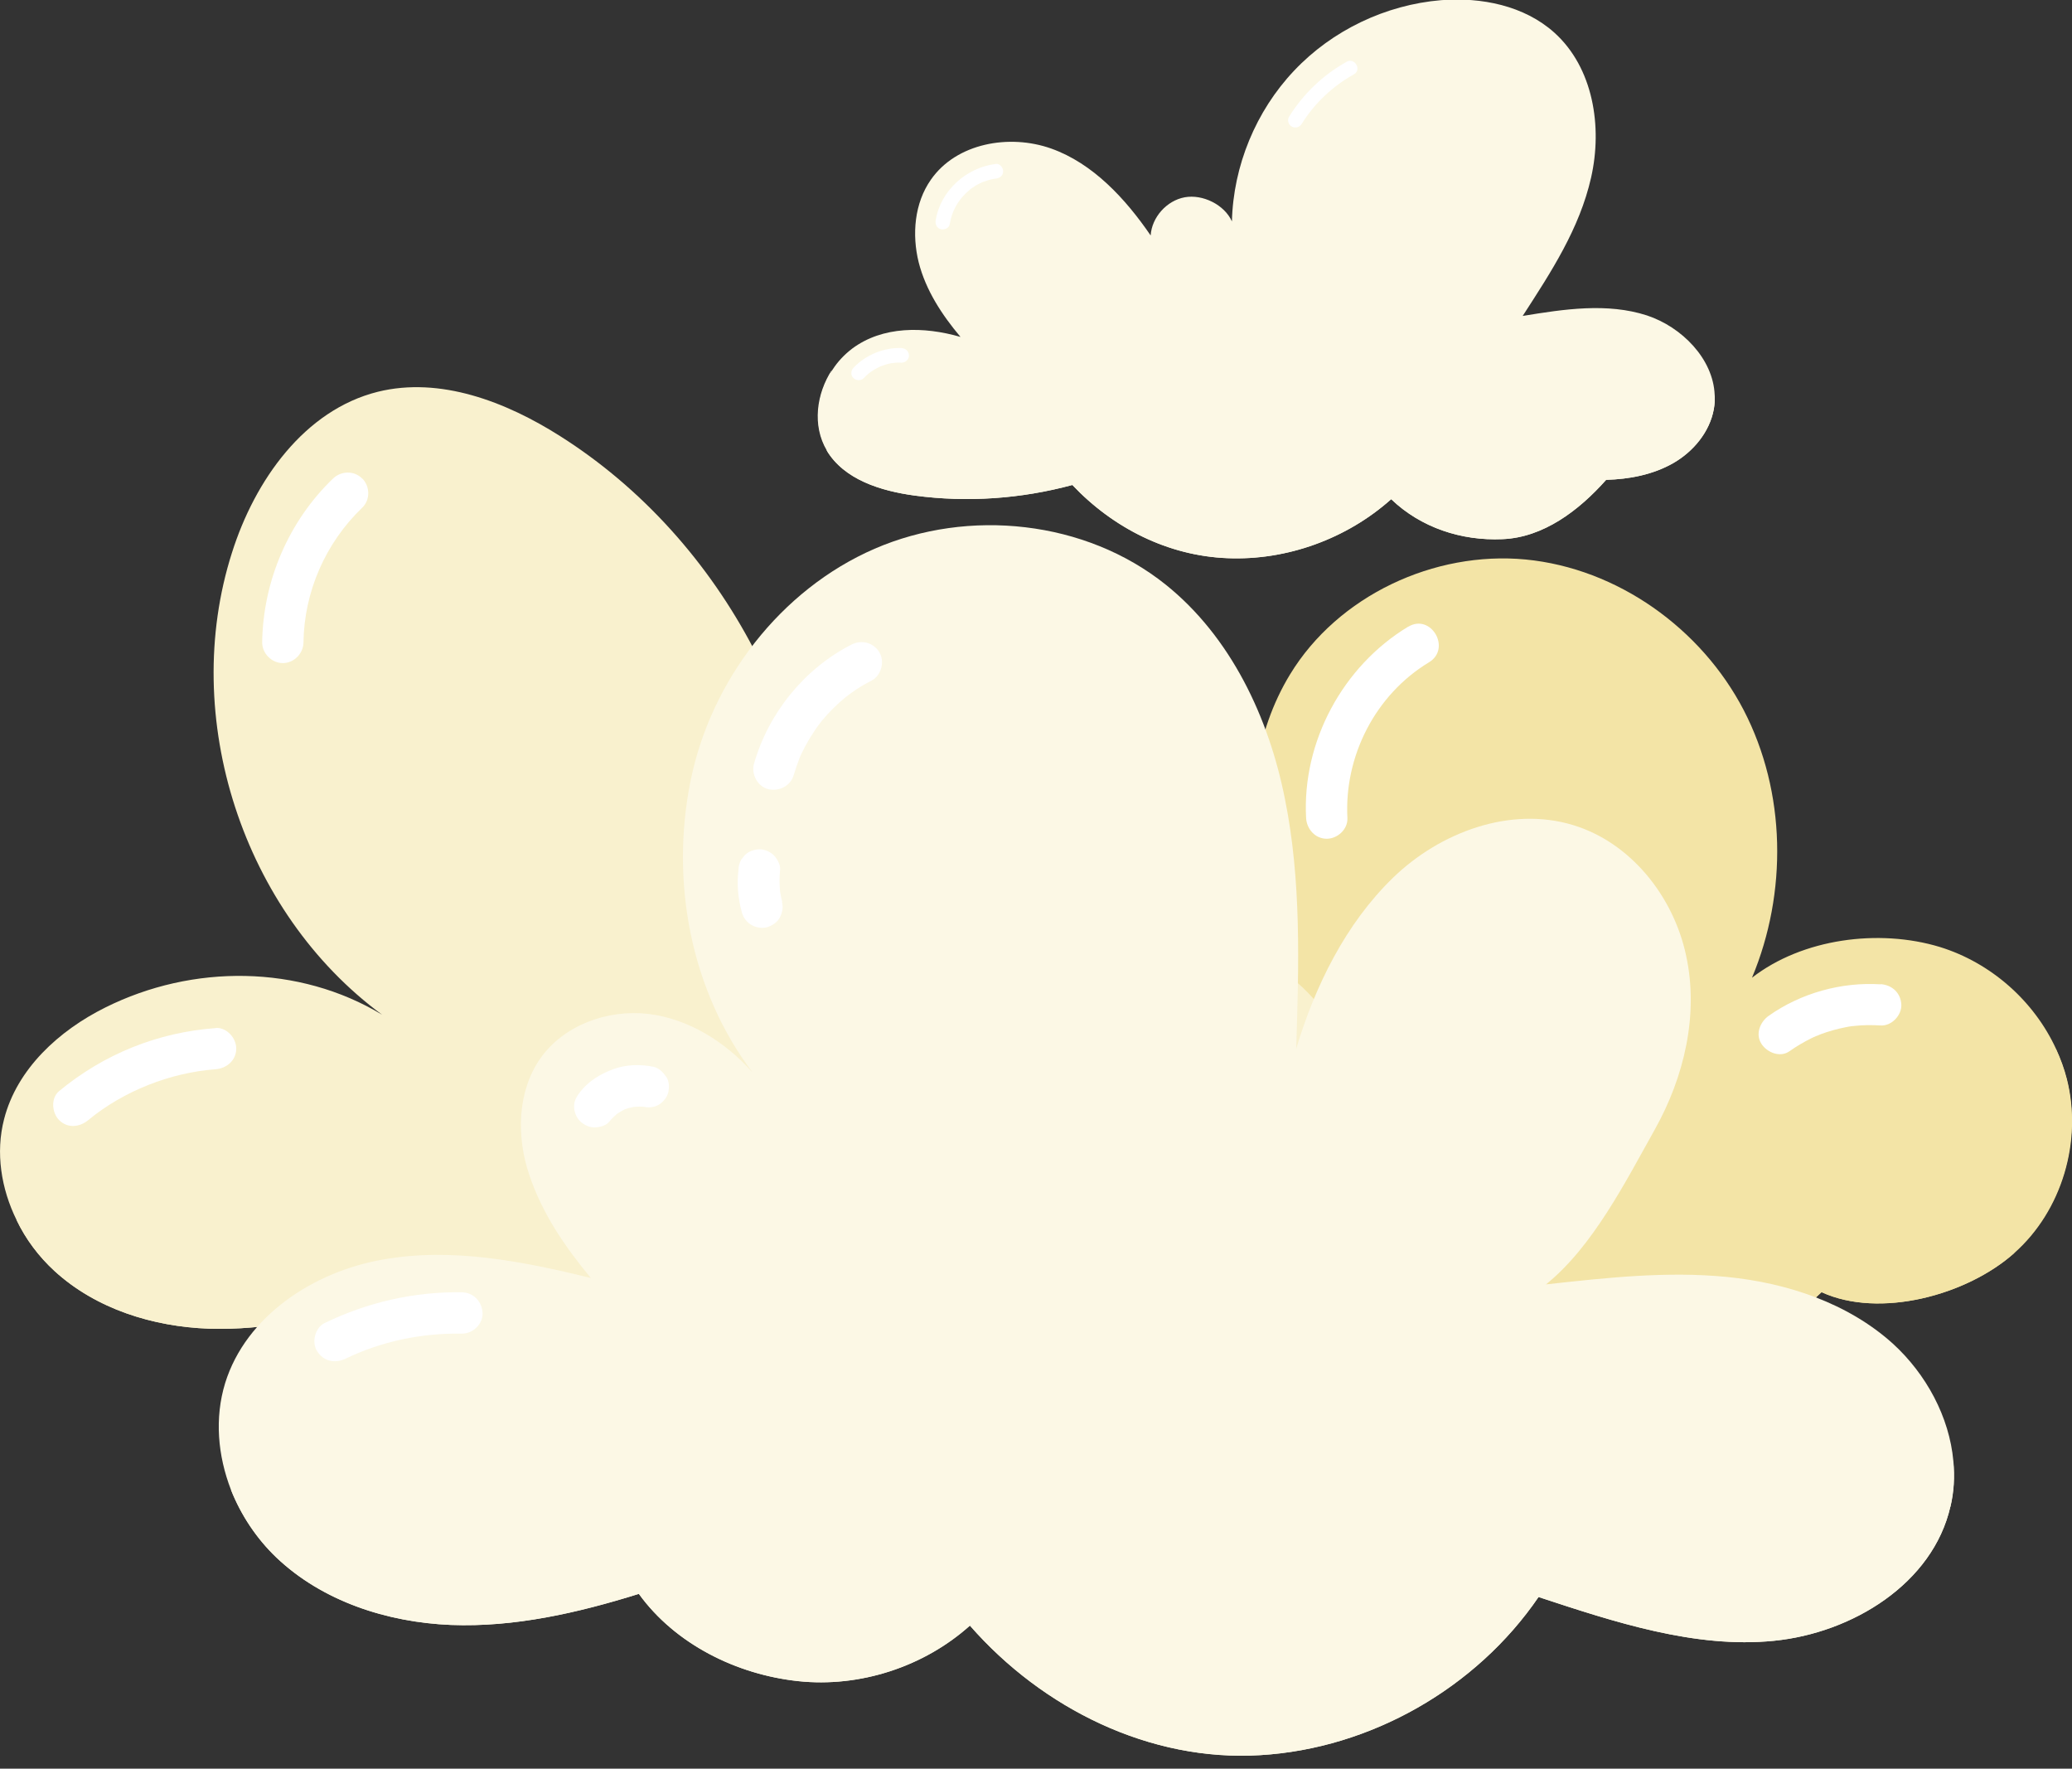<svg width="116" height="99" viewBox="0 0 116 99" fill="none" xmlns="http://www.w3.org/2000/svg">
<rect x="0" y="0" width="116" height="99" fill="#333333" stroke="none"/>
<g clip-path="url(#clip0_56_210)">
<path d="M46.282 25.213C47.262 26.85 49.306 27.479 51.202 27.738C54.143 28.135 57.168 27.922 60.035 27.146C62.319 29.56 65.399 31.113 68.719 31.243C72.04 31.382 75.397 30.161 77.885 27.941C79.541 29.532 81.816 30.281 84.11 30.179C86.403 30.087 88.392 28.579 89.918 26.859C91.222 26.822 92.535 26.572 93.673 25.925C94.802 25.277 95.717 24.177 95.948 22.9C95.995 22.632 96.013 22.364 95.995 22.096C95.911 20.089 94.163 18.304 92.203 17.656C89.974 16.935 87.56 17.305 85.247 17.684C86.838 15.224 88.429 12.8 89.076 9.943C89.724 7.085 89.197 3.783 87.014 1.822C85.331 0.314 82.935 -0.166 80.678 0.009C77.58 0.268 74.583 1.693 72.447 3.959C70.31 6.215 69.043 9.286 68.969 12.394C68.553 11.46 67.332 10.858 66.324 11.043C65.316 11.228 64.484 12.162 64.419 13.18C63.013 11.127 61.191 9.147 58.851 8.315C56.502 7.482 53.542 8.01 52.118 10.054C51.193 11.367 51.045 13.124 51.433 14.687C51.831 16.25 52.737 17.628 53.773 18.859C51.72 18.267 49.417 18.239 47.706 19.515C47.281 19.839 46.901 20.237 46.605 20.699C45.727 22.049 45.495 23.825 46.309 25.203L46.282 25.213Z" fill="#FCF8E5"/>
<g style="mix-blend-mode:multiply">
<path d="M46.282 25.213C47.262 26.85 49.306 27.479 51.202 27.738C54.143 28.135 57.168 27.922 60.035 27.146C62.319 29.56 65.399 31.113 68.719 31.243C72.04 31.382 75.397 30.161 77.885 27.941C79.541 29.532 81.816 30.281 84.11 30.179C86.403 30.087 88.392 28.579 89.918 26.859C91.222 26.822 92.535 26.572 93.673 25.925C94.802 25.277 95.717 24.177 95.948 22.9C95.995 22.632 96.013 22.364 95.995 22.096C95.745 22.817 95.301 23.474 94.718 23.973C93.747 24.796 92.304 25.185 91.056 24.954C91.379 23.733 91.444 23.085 91.398 22.253C90.75 24.815 88.882 26.998 86.339 27.728C83.795 28.459 80.891 27.738 78.977 25.906C79.263 24.741 79.356 23.39 79.245 22.197C77.487 25.925 73.714 28.459 69.607 28.616C65.492 28.773 61.376 26.48 59.35 22.9C59.434 23.742 59.554 24.399 59.628 25.24C56.742 26.202 53.829 26.507 50.814 26.11C49.223 25.897 47.493 25.37 46.689 23.983C46.115 22.984 46.18 21.8 46.578 20.699C45.699 22.049 45.468 23.825 46.282 25.203V25.213Z" fill="#FCF8E5"/>
</g>
<path d="M75.388 3.459C74.075 4.19 72.965 5.253 72.169 6.53C72.049 6.715 72.132 6.983 72.317 7.085C72.512 7.196 72.761 7.122 72.872 6.937C73.594 5.781 74.602 4.828 75.795 4.162C76.257 3.903 75.841 3.2 75.379 3.459H75.388Z" fill="white"/>
<path d="M56.16 9.582C56.16 9.378 55.974 9.147 55.752 9.175C54.106 9.378 52.654 10.664 52.386 12.329C52.349 12.551 52.441 12.773 52.673 12.828C52.867 12.884 53.144 12.764 53.172 12.542C53.283 11.857 53.588 11.293 54.069 10.821C54.134 10.766 54.189 10.71 54.254 10.655C54.282 10.627 54.31 10.609 54.337 10.581C54.347 10.581 54.393 10.544 54.402 10.535C54.55 10.433 54.707 10.331 54.874 10.257C54.911 10.239 54.948 10.22 54.985 10.202C55.003 10.202 55.013 10.192 55.013 10.192C55.013 10.192 55.022 10.192 55.04 10.183C55.114 10.155 55.198 10.128 55.281 10.1C55.364 10.072 55.438 10.054 55.521 10.035C55.568 10.026 55.614 10.017 55.669 10.007C55.688 10.007 55.817 9.989 55.752 9.998C55.974 9.97 56.16 9.832 56.16 9.591V9.582Z" fill="white"/>
<path d="M50.481 19.478C49.472 19.451 48.474 19.858 47.78 20.588C47.632 20.745 47.614 21.014 47.78 21.162C47.937 21.309 48.196 21.328 48.363 21.162C48.437 21.078 48.52 21.004 48.594 20.94C48.612 20.921 48.631 20.903 48.649 20.893C48.649 20.893 48.714 20.847 48.686 20.866C48.659 20.884 48.714 20.847 48.723 20.838C48.742 20.819 48.77 20.81 48.788 20.792C48.881 20.727 48.973 20.671 49.066 20.625C49.112 20.597 49.158 20.579 49.204 20.551C49.223 20.542 49.251 20.533 49.278 20.514C49.288 20.514 49.297 20.514 49.297 20.505C49.491 20.431 49.694 20.366 49.907 20.329C49.935 20.329 49.953 20.329 49.981 20.32C49.99 20.32 50 20.32 50 20.32C50.046 20.32 50.092 20.311 50.138 20.301C50.249 20.301 50.37 20.292 50.481 20.301C50.693 20.301 50.897 20.107 50.888 19.895C50.878 19.663 50.712 19.497 50.481 19.488V19.478Z" fill="white"/>
<path d="M112.772 70.135C110.108 72.512 105.216 73.816 101.979 72.327C97.669 76.424 93.34 79.18 87.393 79.384C81.446 79.587 74.99 77.367 70.403 73.575C66.537 75.693 61.542 76.054 57.741 73.806C55.54 72.502 53.921 70.246 53.283 67.795C52.811 66.01 52.858 64.123 53.607 62.403C55.142 58.897 59.045 56.909 62.856 56.594C66.666 56.28 70.754 58.25 74.435 59.35C72.539 56.058 70.948 52.525 70.357 48.77C69.765 45.005 70.246 40.991 72.225 37.745C74.907 33.342 80.29 30.827 85.414 31.317C90.547 31.816 95.245 35.174 97.622 39.752C99.999 44.339 100.073 49.972 98.085 54.726C100.906 52.534 105.188 51.97 108.601 53.006C111.45 53.884 113.873 56.021 115.112 58.721C115.362 59.267 115.565 59.813 115.713 60.395C116.592 63.855 115.445 67.767 112.772 70.135Z" fill="#F3E4A6"/>
<g style="mix-blend-mode:multiply">
<path d="M112.772 70.135C110.108 72.512 105.216 73.816 101.979 72.327C97.669 76.424 93.34 79.18 87.393 79.384C81.446 79.587 74.99 77.367 70.403 73.575C66.537 75.693 61.542 76.054 57.741 73.806C55.54 72.502 53.921 70.246 53.283 67.795C54.754 69.922 56.992 71.522 59.498 72.216C62.606 73.067 66.084 72.502 68.757 70.68C67.832 69.552 67.489 68.146 67.721 66.703C69.681 69.839 72.567 72.197 75.952 73.659C79.337 75.111 83.083 75.638 86.755 75.407C90.047 75.203 93.359 74.38 96.198 72.715C99.056 71.041 101.424 68.461 102.543 65.353C102.82 66.934 102.839 68.507 102.478 70.051C106.381 71.3 110.959 70.005 113.41 66.722C115.094 64.456 115.658 61.459 115.094 58.703C115.343 59.249 115.547 59.794 115.695 60.377C116.573 63.836 115.427 67.748 112.754 70.116L112.772 70.135Z" fill="#F3E4A6"/>
</g>
<path d="M78.829 35.081C75.175 37.292 72.891 41.519 73.122 45.791C73.159 46.411 73.631 46.948 74.278 46.948C74.879 46.948 75.462 46.42 75.434 45.791C75.249 42.332 76.988 38.892 80.003 37.07C81.27 36.302 80.114 34.314 78.838 35.081H78.829Z" fill="white"/>
<path d="M63.42 60.035C63.392 59.471 62.911 58.805 62.264 58.879C60.09 59.138 58.046 60.118 56.594 61.783C56.197 62.236 56.113 62.967 56.594 63.411C57.029 63.808 57.797 63.901 58.222 63.411C58.518 63.078 58.832 62.763 59.184 62.486C59.202 62.477 59.286 62.412 59.295 62.403C59.378 62.347 59.461 62.282 59.545 62.227C59.739 62.097 59.933 61.977 60.136 61.875C60.229 61.829 60.322 61.783 60.414 61.737C60.469 61.709 60.534 61.681 60.59 61.653C60.599 61.653 60.636 61.635 60.664 61.626C60.719 61.598 60.784 61.579 60.839 61.561C60.932 61.524 61.034 61.496 61.126 61.459C61.348 61.385 61.57 61.33 61.792 61.274C61.894 61.256 61.995 61.228 62.097 61.209C62.162 61.2 62.227 61.191 62.291 61.182C62.338 61.182 62.328 61.182 62.301 61.182C62.597 61.145 62.846 61.08 63.068 60.858C63.272 60.654 63.42 60.331 63.401 60.044L63.42 60.035Z" fill="white"/>
<path d="M105.281 55.096C103.089 54.957 100.823 55.586 99.028 56.853C98.538 57.195 98.261 57.88 98.612 58.425C98.927 58.916 99.657 59.212 100.184 58.842C100.573 58.564 100.989 58.324 101.414 58.111C101.498 58.065 101.59 58.028 101.683 57.991C101.701 57.991 101.895 57.907 101.932 57.889C102.154 57.806 102.386 57.732 102.617 57.667C102.848 57.602 103.079 57.547 103.31 57.501C103.44 57.473 103.56 57.454 103.69 57.436C103.727 57.436 103.764 57.436 103.81 57.426C104.3 57.371 104.79 57.371 105.29 57.399C105.891 57.436 106.464 56.844 106.446 56.243C106.418 55.586 105.937 55.133 105.29 55.087L105.281 55.096Z" fill="white"/>
<path d="M68.22 69.968C64.188 71.374 58.444 72.299 54.19 71.892C50.092 76.59 43.96 79.448 37.726 79.578C31.493 79.707 25.24 77.413 20.958 72.882C17.952 73.779 14.835 74.472 11.7 74.371C8.555 74.26 5.364 73.261 3.052 71.143C2.174 70.338 1.443 69.367 0.925 68.285C0.065 66.537 -0.259 64.52 0.231 62.634C0.953 59.831 3.293 57.686 5.901 56.391C10.784 53.958 16.731 53.986 21.393 56.798C13.596 51.063 10.044 40.159 12.986 30.938C14.262 26.896 17.037 22.956 21.152 21.929C24.639 21.069 28.32 22.484 31.354 24.408C40.566 30.235 46.272 41.185 45.782 52.062C45.847 48.316 50.333 45.144 54.032 45.764C57.713 46.393 60.312 50.693 59.138 54.254C61.949 52.377 66.213 52.238 69.45 53.237C71.503 53.866 73.316 55.29 74.435 57.121C75.064 58.157 75.462 59.341 75.545 60.562C75.813 64.817 72.262 68.562 68.229 69.968H68.22Z" fill="#F9F1CE"/>
<g style="mix-blend-mode:multiply">
<path d="M68.22 69.968C64.188 71.374 58.444 72.299 54.19 71.892C50.092 76.59 43.96 79.448 37.726 79.578C31.493 79.707 25.24 77.413 20.958 72.882C17.952 73.779 14.835 74.472 11.7 74.371C8.555 74.26 5.364 73.261 3.052 71.143C2.174 70.338 1.443 69.367 0.925 68.285C2.96 69.691 5.3 70.625 7.741 71.013C11.293 71.577 15.011 70.958 18.183 69.274C17.184 67.693 16.879 65.862 16.972 64.002C20.829 70.625 28.339 74.833 35.997 74.898C43.664 74.963 51.221 70.736 55.188 64.188C55.41 65.908 55.096 67.489 54.448 69.108C57.797 69.089 61.163 69.219 64.409 68.414C67.665 67.61 70.81 65.926 72.752 63.189C73.973 61.441 74.602 59.23 74.426 57.121C75.055 58.157 75.453 59.341 75.536 60.562C75.804 64.816 72.253 68.562 68.22 69.968Z" fill="#F9F1CE"/>
</g>
<path d="M20.274 26.785C19.83 26.332 19.099 26.35 18.646 26.785C16.158 29.171 14.724 32.529 14.678 35.96C14.678 36.58 15.214 37.116 15.834 37.116C16.454 37.116 16.981 36.589 16.99 35.96C17.027 33.139 18.211 30.401 20.283 28.413C20.736 27.978 20.718 27.22 20.283 26.785H20.274Z" fill="white"/>
<path d="M53.32 48.742C53.228 48.464 53.061 48.196 52.793 48.057C52.506 47.9 52.229 47.891 51.905 47.937C49.972 48.27 48.344 49.806 47.771 51.664C47.595 52.238 47.983 52.95 48.575 53.08C49.195 53.218 49.806 52.895 49.99 52.275C50.009 52.21 50.037 52.136 50.064 52.071C50.175 51.822 50.323 51.59 50.481 51.368C50.656 51.165 50.841 50.971 51.054 50.795C51.276 50.638 51.507 50.499 51.757 50.379C52.007 50.286 52.256 50.203 52.525 50.157C52.793 50.111 53.08 49.852 53.209 49.63C53.357 49.38 53.413 49.019 53.329 48.742H53.32Z" fill="white"/>
<path d="M12.079 57.547C8.842 57.778 5.818 58.999 3.311 61.071C2.83 61.468 2.904 62.291 3.311 62.698C3.783 63.17 4.458 63.096 4.939 62.698C6.918 61.061 9.554 60.035 12.07 59.85C12.69 59.803 13.226 59.35 13.226 58.694C13.226 58.102 12.699 57.501 12.07 57.538L12.079 57.547Z" fill="white"/>
<path d="M109.193 84.323C108.212 88.632 103.708 91.407 99.306 91.842C94.894 92.286 90.344 90.778 86.135 89.391C82.648 94.496 76.729 97.872 70.56 98.242C64.4 98.621 58.379 95.652 54.3 90.991C51.72 93.303 48.131 94.469 44.682 94.099C41.232 93.729 37.8 92.027 35.766 89.215C32.353 90.279 28.81 91.093 25.24 90.954C21.67 90.806 18.045 89.631 15.464 87.171C14.364 86.117 13.494 84.813 12.93 83.388C12.19 81.474 12.005 79.374 12.606 77.413C13.772 73.659 17.555 71.18 21.421 70.505C25.287 69.811 29.245 70.597 33.074 71.531C31.622 69.774 30.373 67.952 29.643 65.797C28.903 63.642 28.949 61.108 30.253 59.239C31.576 57.371 34.017 56.492 36.283 56.751C38.54 57.02 40.603 58.315 42.12 60.016C38.66 55.42 37.523 49.352 38.66 43.71C39.798 38.087 43.701 33 48.964 30.716C54.236 28.431 60.765 29.125 65.26 32.723C68.904 35.645 71.032 40.15 71.938 44.728C72.863 49.306 72.715 54.023 72.567 58.703C73.631 55.17 75.332 51.711 77.978 49.14C80.614 46.578 84.563 45.107 88.087 46.189C91.305 47.169 93.692 50.185 94.394 53.477C95.116 56.779 94.293 60.275 92.647 63.216C91 66.158 89.169 69.783 86.551 71.892C89.918 71.522 93.312 71.143 96.688 71.476C100.055 71.809 103.449 72.937 105.965 75.203C107.833 76.905 109.137 79.31 109.359 81.788C109.443 82.648 109.396 83.499 109.193 84.35V84.323Z" fill="#FCF8E5"/>
<g style="mix-blend-mode:multiply">
<path d="M109.193 84.322C108.212 88.632 103.708 91.407 99.306 91.842C94.894 92.286 90.344 90.778 86.135 89.391C82.648 94.496 76.729 97.872 70.56 98.242C64.4 98.621 58.379 95.652 54.3 90.991C51.72 93.303 48.131 94.469 44.682 94.099C41.232 93.729 37.8 92.027 35.766 89.215C32.353 90.279 28.81 91.093 25.24 90.954C21.67 90.806 18.045 89.631 15.464 87.171C14.364 86.117 13.494 84.813 12.93 83.388C14.826 85.331 17.527 86.607 20.246 87.051C24.639 87.754 29.097 86.699 33.416 85.654C32.353 83.324 31.955 80.336 32.205 77.783C32.843 81.733 35.544 85.303 39.142 87.051C42.739 88.79 47.188 88.669 50.684 86.727C49.26 84.887 48.834 82.362 48.945 80.049C51.664 87.735 59.619 93.312 67.776 93.664C75.915 94.025 84.045 89.039 87.439 81.622C87.439 82.954 87.264 84.212 87.264 85.562C91.851 87.125 96.698 88.142 101.516 87.754C104.097 87.532 106.927 86.875 108.379 84.729C108.971 83.851 109.258 82.852 109.35 81.807C109.433 82.667 109.387 83.518 109.184 84.369L109.193 84.322Z" fill="#FCF8E5"/>
</g>
<path d="M49.232 36.505C48.881 35.95 48.224 35.793 47.651 36.089C45.024 37.44 43.026 39.909 42.212 42.748C42.046 43.331 42.416 44.034 43.017 44.173C43.636 44.312 44.265 43.988 44.441 43.368C44.534 43.054 44.645 42.739 44.765 42.425C44.765 42.425 44.765 42.425 44.765 42.416C44.792 42.351 44.83 42.277 44.857 42.212C44.922 42.073 44.987 41.944 45.061 41.805C45.218 41.509 45.385 41.232 45.569 40.954C45.653 40.825 45.736 40.704 45.828 40.584C45.856 40.547 46.05 40.316 45.865 40.529C45.912 40.473 45.958 40.408 46.004 40.353C46.411 39.863 46.855 39.419 47.345 39.021C47.382 38.993 47.401 38.975 47.419 38.966C47.475 38.929 47.521 38.882 47.577 38.845C47.697 38.753 47.826 38.67 47.946 38.586C48.224 38.401 48.511 38.244 48.807 38.087C49.343 37.809 49.547 37.005 49.223 36.505H49.232Z" fill="white"/>
<path d="M43.794 50.481C43.738 50.296 43.71 50.101 43.673 49.907C43.636 49.51 43.627 49.102 43.673 48.705C43.71 48.427 43.516 48.076 43.331 47.882C43.128 47.678 42.804 47.53 42.508 47.539C42.212 47.549 41.898 47.651 41.685 47.882C41.62 47.956 41.565 48.039 41.5 48.113C41.398 48.298 41.343 48.492 41.343 48.696C41.241 49.491 41.324 50.314 41.537 51.082C41.611 51.359 41.814 51.627 42.073 51.776C42.323 51.923 42.684 51.979 42.961 51.896C43.239 51.803 43.516 51.627 43.655 51.359C43.803 51.082 43.858 50.777 43.775 50.471L43.794 50.481Z" fill="white"/>
<path d="M37.273 60.247C37.116 60.007 36.876 59.776 36.58 59.711C35.83 59.563 35.044 59.581 34.323 59.85C33.62 60.109 32.945 60.516 32.482 61.117C32.288 61.367 32.14 61.598 32.14 61.94C32.14 62.227 32.27 62.56 32.482 62.763C32.704 62.967 32.991 63.115 33.305 63.105C33.592 63.096 33.944 63.004 34.129 62.763C34.249 62.606 34.397 62.476 34.545 62.347C34.684 62.255 34.822 62.171 34.97 62.097C35.137 62.032 35.303 61.995 35.479 61.959C35.692 61.94 35.904 61.931 36.117 61.959C36.099 61.959 36.08 61.959 36.071 61.959C36.348 62.005 36.626 61.986 36.876 61.838C37.116 61.7 37.347 61.422 37.412 61.145C37.477 60.849 37.467 60.516 37.292 60.257L37.273 60.247Z" fill="white"/>
<path d="M25.869 72.336C23.196 72.29 20.579 72.891 18.174 74.056C17.628 74.324 17.434 75.147 17.758 75.638C18.119 76.202 18.757 76.331 19.34 76.054C21.346 75.083 23.585 74.611 25.86 74.648C26.47 74.657 27.044 74.112 27.016 73.492C26.988 72.854 26.507 72.345 25.86 72.336H25.869Z" fill="white"/>
</g>
<defs>
<clipPath id="clip0_56_210">
<rect width="116" height="98.261" fill="white"/>
</clipPath>
</defs>
</svg>

